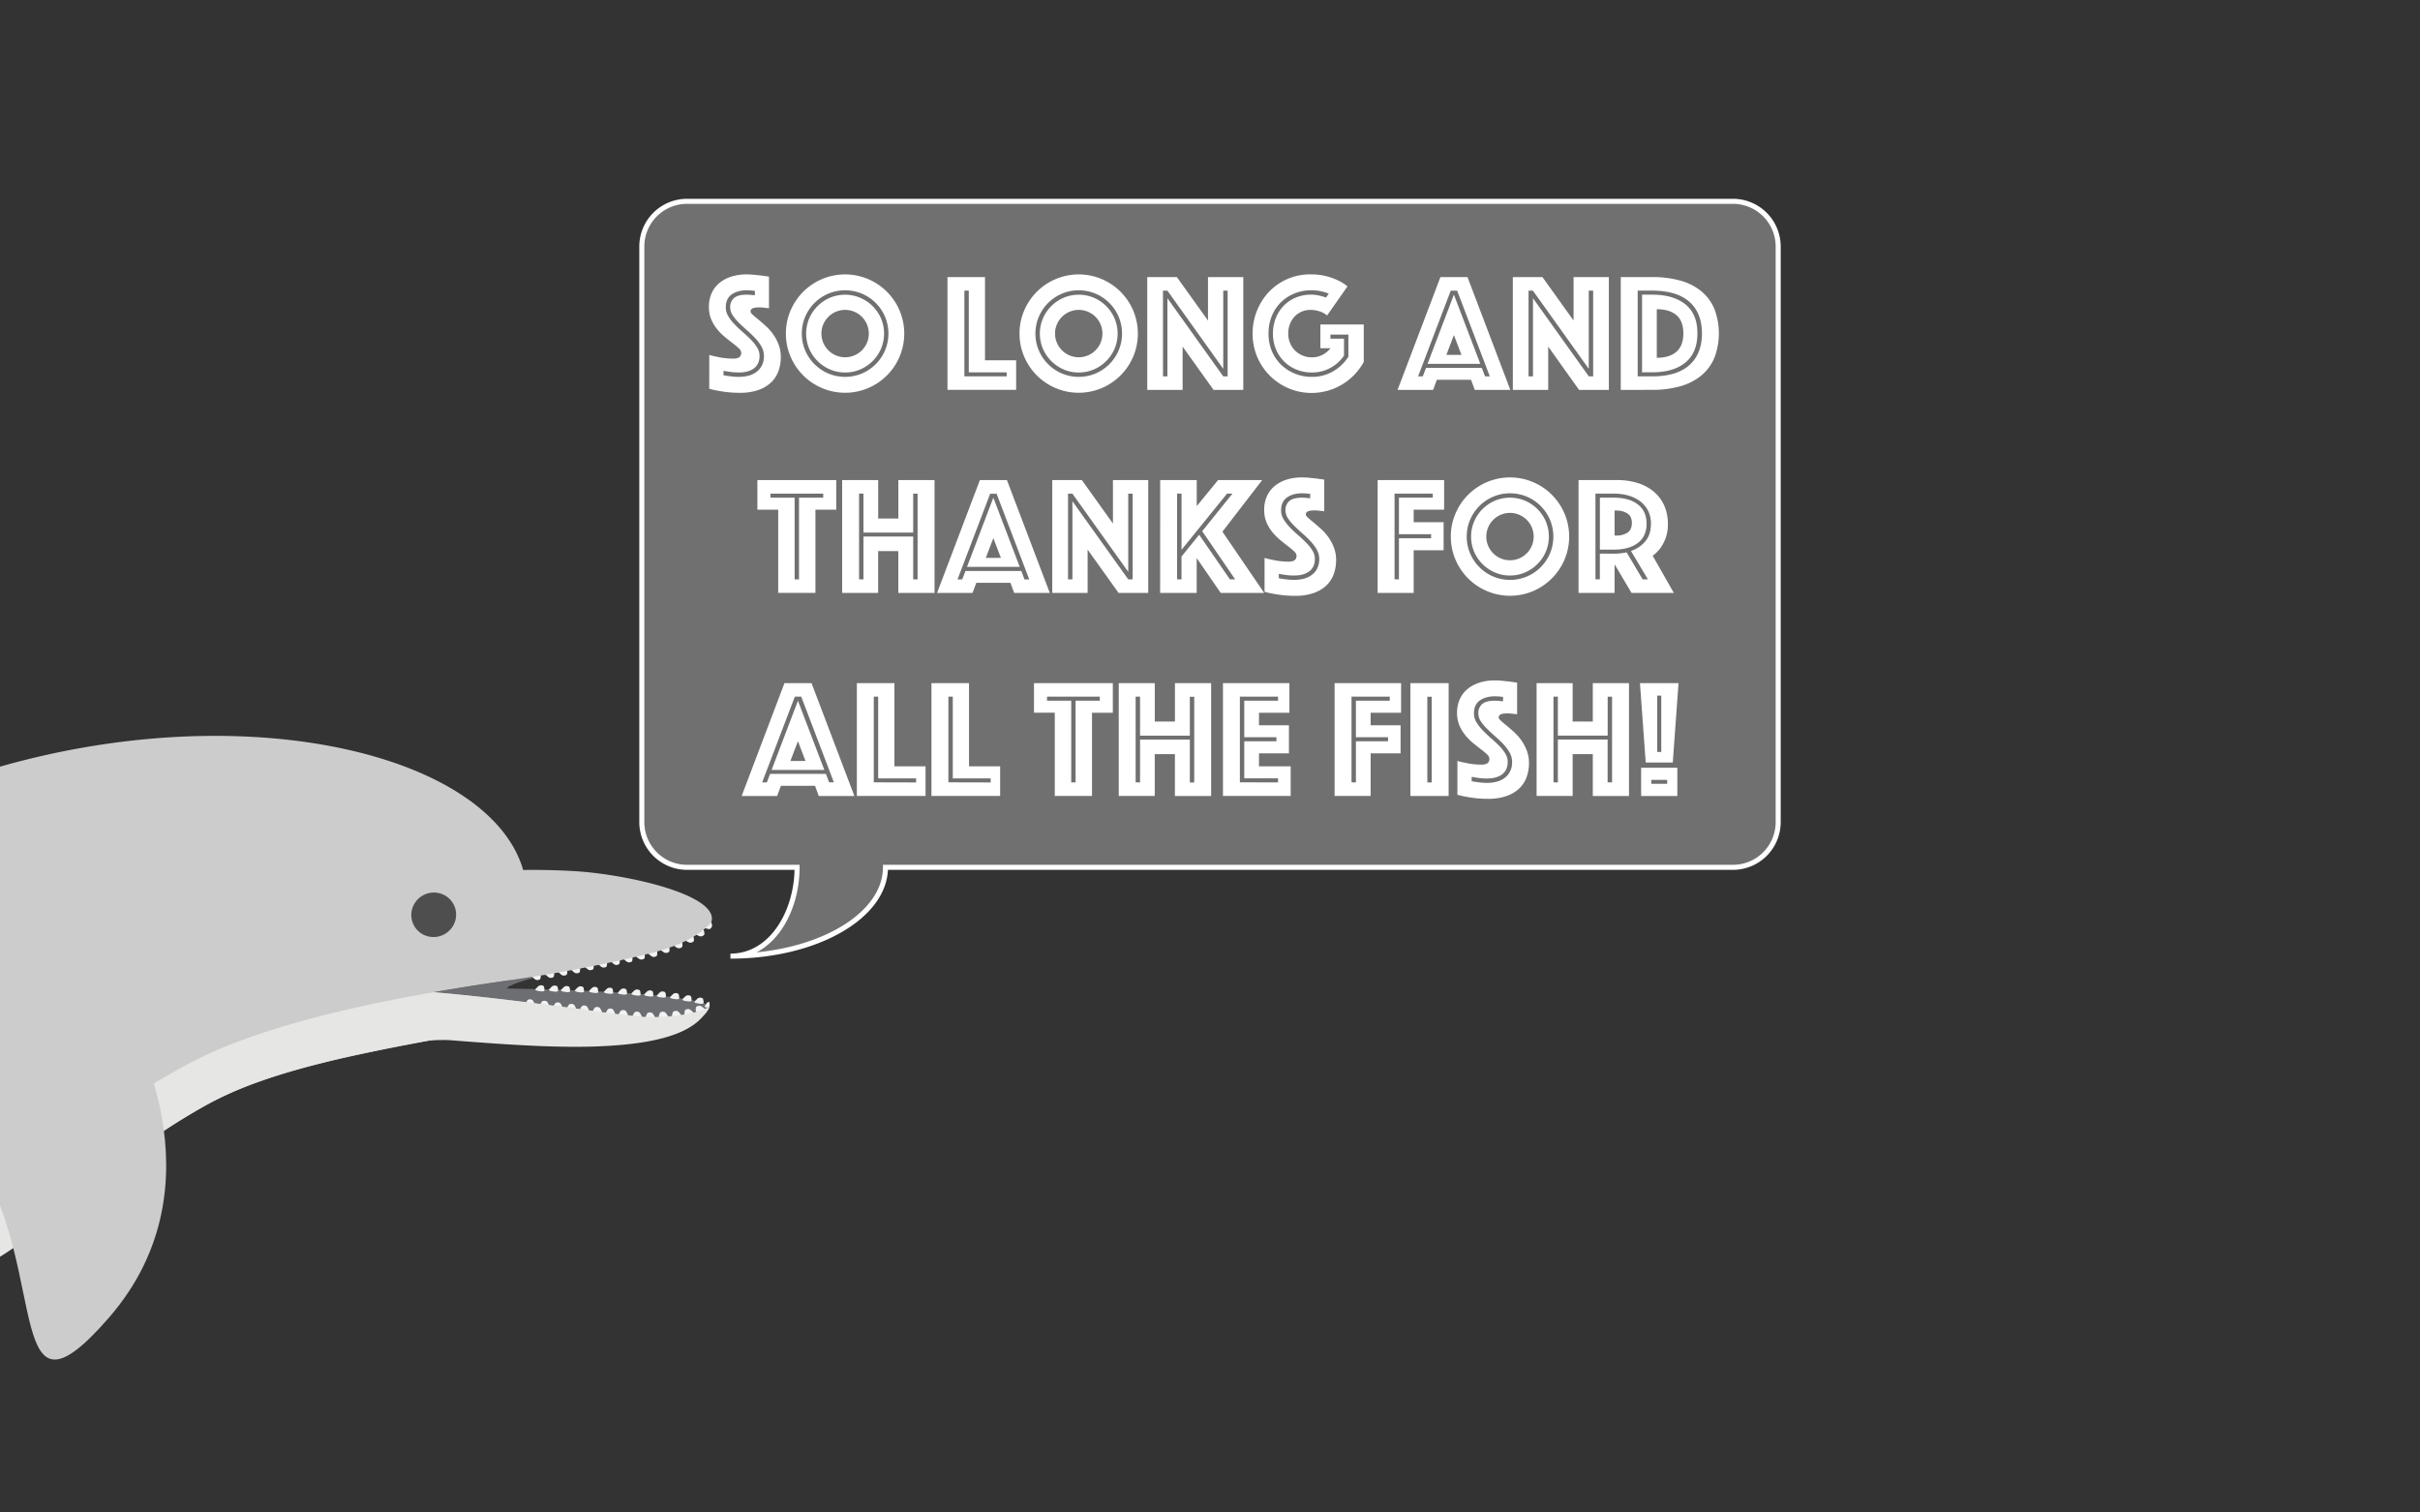 <svg xmlns="http://www.w3.org/2000/svg" viewBox="0 0 1920 1200"><rect x="0" y="0" width="1920" height="1200" fill="#333333" stroke="none"/><defs><style>.cls-1,.cls-3{fill:#fff;}.cls-1{opacity:0.3;}.cls-2{fill:none;stroke:#fff;stroke-miterlimit:10;stroke-width:4px;}.cls-4{fill:#6d6e71;}.cls-5{fill:#f1f2f2;}.cls-6{fill:#ccc;}.cls-7{fill:#e6e6e5;}.cls-8{fill:#4e4e4e;}</style></defs><title>dolphin</title><g id="chat"><path class="cls-1" d="M1410.79,195.52V652.35A35.9,35.9,0,0,1,1375,688.14H702.52c0,38.92-55,70.45-123,70.45,32.78,0,52.88-35.23,52.88-70.45H545a35.9,35.9,0,0,1-35.79-35.79V195.52A35.9,35.9,0,0,1,545,159.73h830A35.9,35.9,0,0,1,1410.79,195.52Z"/><path class="cls-2" d="M1410.79,195.52V652.35A35.9,35.9,0,0,1,1375,688.14H702.52c0,38.92-55,70.45-123,70.45,32.78,0,52.88-35.23,52.88-70.45H545a35.9,35.9,0,0,1-35.79-35.79V195.52A35.9,35.9,0,0,1,545,159.73h830A35.9,35.9,0,0,1,1410.79,195.52Z"/><path class="cls-3" d="M562.73,281.57a44.22,44.22,0,0,0,6.17,1.48,48.61,48.61,0,0,0,6.11,1.07,59.21,59.21,0,0,0,6.91.4q6.17,0,6.17-4.56a5.11,5.11,0,0,0-1.88-3.56,56.63,56.63,0,0,0-4.77-4q-2.89-2.22-6.17-4.9a44.48,44.48,0,0,1-6.18-6.17,32.14,32.14,0,0,1-4.76-7.85,25,25,0,0,1-1.88-10,25.8,25.8,0,0,1,2.28-11.14,22.37,22.37,0,0,1,6.31-8.05,28.37,28.37,0,0,1,9.46-4.9,39.16,39.16,0,0,1,11.61-1.68,62.37,62.37,0,0,1,6.44.33l5.77.6,5.77.81v25.1l-2.42-.27-2.42-.27c-.89-.09-1.84-.13-2.82-.13q-.81,0-2,.07a12.44,12.44,0,0,0-2.28.33,4.66,4.66,0,0,0-1.88.94,2.31,2.31,0,0,0-.81,1.88q0,1.07,1.81,2.68t4.43,3.76q2.62,2.15,5.77,5a40.12,40.12,0,0,1,5.77,6.44,37.64,37.64,0,0,1,4.43,8.19,27.41,27.41,0,0,1,1.81,10.2,32.15,32.15,0,0,1-1.88,11.07,23.54,23.54,0,0,1-5.84,9,27.93,27.93,0,0,1-10.13,6A43.38,43.38,0,0,1,587,311.64a88.66,88.66,0,0,1-9.46-.47q-4.36-.47-7.72-1.14a65,65,0,0,1-7.11-1.61ZM574,297.68q1.88.4,4,.67,1.88.27,4,.47t4.23.2a30.55,30.55,0,0,0,7.31-.87,18.37,18.37,0,0,0,6.38-2.89,14.78,14.78,0,0,0,4.5-5.17,16.26,16.26,0,0,0,1.68-7.72,15,15,0,0,0-1.95-7.38,34.19,34.19,0,0,0-5-6.71,84.12,84.12,0,0,0-6.44-6.17q-3.42-3-6.44-6a36.79,36.79,0,0,1-5-6,11.37,11.37,0,0,1-1.95-6.24,9.22,9.22,0,0,1,3.09-7.45q3.09-2.62,9.93-2.62,1.07,0,2.22.07t2.21.2a17.12,17.12,0,0,0,2.15.13V230.7a16.09,16.09,0,0,1-2-.13q-.94-.13-2.08-.2t-2.35-.07q-7.25,0-11.95,3.29t-4.7,10.27a13.58,13.58,0,0,0,1.95,7,35.34,35.34,0,0,0,5,6.44q3,3.15,6.44,6.11t6.44,6a33.07,33.07,0,0,1,5,6.24,12.81,12.81,0,0,1,1.95,6.71q0,6.44-4.36,9.8t-12,3.36a47.36,47.36,0,0,1-8.32-.67q-2-.27-3.89-.67Z"/><path class="cls-3" d="M623.53,264.66a45.72,45.72,0,0,1,3.69-18.25,47,47,0,0,1,25-25,47,47,0,0,1,36.51,0,47,47,0,0,1,25,25,47,47,0,0,1,0,36.51,47,47,0,0,1-25,25,47,47,0,0,1-36.51,0,47,47,0,0,1-25-25A45.7,45.7,0,0,1,623.53,264.66Zm12.62,0A33.43,33.43,0,0,0,638.83,278a34.62,34.62,0,0,0,18.32,18.32,34.55,34.55,0,0,0,26.71,0A34.62,34.62,0,0,0,702.18,278a34.58,34.58,0,0,0,0-26.71A34.63,34.63,0,0,0,683.86,233a34.57,34.57,0,0,0-26.71,0,34.63,34.63,0,0,0-18.32,18.32A33.44,33.44,0,0,0,636.14,264.66Zm34.36,30.87a29.85,29.85,0,0,1-12-2.42A31.42,31.42,0,0,1,642,276.68a31.07,31.07,0,0,1,0-24,31.42,31.42,0,0,1,16.44-16.44,31.07,31.07,0,0,1,24,0A31.42,31.42,0,0,1,699,252.65a31.09,31.09,0,0,1,0,24,31.42,31.42,0,0,1-16.44,16.44A29.87,29.87,0,0,1,670.5,295.53Zm-18.79-30.87a18.23,18.23,0,0,0,1.48,7.31,18.83,18.83,0,0,0,10,10,18.86,18.86,0,0,0,14.63,0,18.84,18.84,0,0,0,10-10,18.85,18.85,0,0,0,0-14.63,18.86,18.86,0,0,0-10-10,18.86,18.86,0,0,0-14.63,0,18.85,18.85,0,0,0-10,10A18.24,18.24,0,0,0,651.71,264.66Z"/><path class="cls-3" d="M751.71,219.83H781.5v66h24.7v23.49H751.71Zm47,78.79V295.4H768.62V230.57h-3.49v68Z"/><path class="cls-3" d="M808.88,264.66a45.69,45.69,0,0,1,3.69-18.25,47,47,0,0,1,25-25,47,47,0,0,1,36.51,0,47,47,0,0,1,25,25,47,47,0,0,1,0,36.51,47,47,0,0,1-25,25,47,47,0,0,1-36.51,0,47,47,0,0,1-25-25A45.68,45.68,0,0,1,808.88,264.66Zm12.62,0A33.45,33.45,0,0,0,824.18,278a34.63,34.63,0,0,0,18.32,18.32,34.55,34.55,0,0,0,26.71,0A34.6,34.6,0,0,0,887.53,278a34.55,34.55,0,0,0,0-26.71A34.61,34.61,0,0,0,869.21,233a34.57,34.57,0,0,0-26.71,0,34.64,34.64,0,0,0-18.32,18.32A33.46,33.46,0,0,0,821.5,264.66Zm34.36,30.87a29.86,29.86,0,0,1-12-2.42,31.42,31.42,0,0,1-16.44-16.44,31.09,31.09,0,0,1,0-24,31.42,31.42,0,0,1,16.44-16.44,31.08,31.08,0,0,1,24,0,31.4,31.4,0,0,1,16.44,16.44,31.05,31.05,0,0,1,0,24,31.4,31.4,0,0,1-16.44,16.44A29.87,29.87,0,0,1,855.86,295.53Zm-18.79-30.87a18.26,18.26,0,0,0,1.48,7.31,18.83,18.83,0,0,0,10,10,18.85,18.85,0,0,0,14.63,0,18.82,18.82,0,0,0,10-10,18.89,18.89,0,0,0,0-14.63,18.84,18.84,0,0,0-10-10,18.85,18.85,0,0,0-14.63,0,18.84,18.84,0,0,0-10,10A18.27,18.27,0,0,0,837.07,264.66Z"/><path class="cls-3" d="M910.22,219.83h23.49l24.7,34.49V219.83h28v89.53H962.83L938.27,275v34.36H910.22Zm16,78.79v-62l44.29,62H974v-68h-3.49v62l-44.29-62H922.7v68Z"/><path class="cls-3" d="M1052.89,250.3a16.34,16.34,0,0,0-6-3.29,23.62,23.62,0,0,0-7.11-1.14,17.55,17.55,0,0,0-7.11,1.41,16.89,16.89,0,0,0-5.57,3.89,18,18,0,0,0-3.69,6,20.78,20.78,0,0,0-1.34,7.52,19.08,19.08,0,0,0,1.48,7.52,18,18,0,0,0,4,6,18.61,18.61,0,0,0,6,3.89,19,19,0,0,0,7.32,1.41,17.83,17.83,0,0,0,8.32-1.95,19.86,19.86,0,0,0,6.44-5.3h-8.05V257.41H1082v29.8a49.4,49.4,0,0,1-7.38,10,47,47,0,0,1-9.6,7.72,46.18,46.18,0,0,1-11.48,5,46.75,46.75,0,0,1-59.73-45.23,48,48,0,0,1,3.49-18.25,46.89,46.89,0,0,1,9.59-15,44.92,44.92,0,0,1,14.5-10.07,44.34,44.34,0,0,1,18.05-3.69,50.72,50.72,0,0,1,13,1.48,50,50,0,0,1,9.26,3.36,33.94,33.94,0,0,1,7.38,4.7Zm1.34-17.31a22.26,22.26,0,0,0-3.89-1.34,38.52,38.52,0,0,0-4.43-.94,36.37,36.37,0,0,0-5.64-.4,34.47,34.47,0,0,0-13.29,2.55,33.16,33.16,0,0,0-10.74,7,32.39,32.39,0,0,0-7.18,10.8,36.1,36.1,0,0,0-2.62,14,35.26,35.26,0,0,0,2.69,14,32.15,32.15,0,0,0,7.38,10.8,34.51,34.51,0,0,0,10.94,7,35,35,0,0,0,13.36,2.55,32.81,32.81,0,0,0,16.78-4.36,35.72,35.72,0,0,0,12.21-11.61V265.47h-14.23v3.22h10.74v13.42a30.36,30.36,0,0,1-25.5,13.42,32.22,32.22,0,0,1-12-2.22,29.36,29.36,0,0,1-16.44-16.11,31.86,31.86,0,0,1-2.42-12.55,32.63,32.63,0,0,1,2.35-12.55,29.62,29.62,0,0,1,6.44-9.8,28.41,28.41,0,0,1,9.6-6.31,31.69,31.69,0,0,1,11.95-2.22,24.81,24.81,0,0,1,4.56.4c1.43.27,2.69.54,3.76.81q1.88.54,3.49,1.07Z"/><path class="cls-3" d="M1142.82,219.83h21.47l34,89.53h-28.19l-3-8.05H1140l-3,8.05h-28.19Zm-14,78.79,2.55-6.71h44.29l2.55,6.71H1182l-25.9-68H1151l-25.91,68Zm24.7-64.83,20.94,54.9h-41.88Zm6,47.78-6-15.7-6,15.7Z"/><path class="cls-3" d="M1200.26,219.83h23.49l24.7,34.49V219.83h28v89.53h-23.62L1228.32,275v34.36h-28.05Zm16,78.79v-62l44.29,62H1264v-68h-3.49v62l-44.29-62h-3.49v68Z"/><path class="cls-3" d="M1285.89,309.36V219.83h24.83a81.9,81.9,0,0,1,22.48,2.82,45,45,0,0,1,16.64,8.46,36.45,36.45,0,0,1,10.33,14,54.66,54.66,0,0,1,0,38.79,36.44,36.44,0,0,1-10.33,14,45.75,45.75,0,0,1-16.64,8.52,80.15,80.15,0,0,1-22.48,2.89Zm13.42-10.74h11.41q19.59,0,29.59-8.92t10-25.17q0-16.24-10-25.1t-29.59-8.86h-11.41Zm3.49-3.22V233.79h7.92q17,0,26.51,7.72t9.46,23q0,15.3-9.46,23.09t-26.51,7.78Zm11.68-11.54q10.07,0,15.57-4.77t5.5-14.56q0-9.8-5.5-14.5t-15.57-4.7Z"/><path class="cls-3" d="M617.42,404.39H600.91V380.9h62.55v23.49H646.95v66H617.42Zm16.51,55.3V394.86h19.19v-3.22H611.24v3.22h19.19v64.83Z"/><path class="cls-3" d="M668.15,380.9h28.59v30.47h16V380.9h28.72v89.53H712.71V437.27h-16v33.15H668.15Zm16.91,78.79v-34h39.46v34H728v-68h-3.49v30.87H685.06V391.63h-3.49v68Z"/><path class="cls-3" d="M777.41,380.9h21.48l34,89.53H804.65l-3-8.05H774.59l-3,8.05H743.45Zm-14,78.79L766,453h44.29l2.55,6.71h3.76l-25.91-68h-5.1l-25.9,68Zm24.7-64.83,20.94,54.9H767.21Zm6,47.78-6-15.7-6,15.7Z"/><path class="cls-3" d="M834.85,380.9h23.49L883,415.39V380.9h28v89.53H887.47L862.9,436.06v34.36H834.85Zm16,78.79v-62l44.29,62h3.49v-68h-3.49v62l-44.29-62h-3.49v68Z"/><path class="cls-3" d="M920.48,380.9h29v20.67l16.91-20.67h35l-31.54,40.94L1003,470.42h-34.5l-19.06-27.65v27.65h-29Zm16.91,78.79V441.57l14-17.31,24.43,35.43h4.16l-26.17-38.25,24-29.8h-4.3l-36.1,44.56V391.63H933.9v68Z"/><path class="cls-3" d="M1003.29,442.64a44.34,44.34,0,0,0,6.18,1.48,48.54,48.54,0,0,0,6.11,1.07,59.18,59.18,0,0,0,6.91.4q6.17,0,6.17-4.56a5.11,5.11,0,0,0-1.88-3.56,56.54,56.54,0,0,0-4.76-4q-2.89-2.22-6.18-4.9a44.48,44.48,0,0,1-6.18-6.17,32.19,32.19,0,0,1-4.77-7.85,25.06,25.06,0,0,1-1.88-10,25.78,25.78,0,0,1,2.28-11.14,22.4,22.4,0,0,1,6.31-8.05,28.39,28.39,0,0,1,9.46-4.9,39.16,39.16,0,0,1,11.61-1.68,62.44,62.44,0,0,1,6.44.33l5.77.6,5.77.81v25.1l-2.42-.27-2.41-.27c-.9-.09-1.84-.13-2.82-.13-.54,0-1.21,0-2,.07a12.46,12.46,0,0,0-2.28.33,4.69,4.69,0,0,0-1.88.94,2.31,2.31,0,0,0-.8,1.88q0,1.07,1.81,2.68t4.43,3.76q2.62,2.15,5.77,5a40.18,40.18,0,0,1,5.77,6.44,37.58,37.58,0,0,1,4.43,8.19,27.41,27.41,0,0,1,1.81,10.2,32.15,32.15,0,0,1-1.88,11.07,23.56,23.56,0,0,1-5.84,9,28,28,0,0,1-10.13,6,43.4,43.4,0,0,1-14.63,2.22,88.66,88.66,0,0,1-9.46-.47q-4.36-.47-7.72-1.14a65.1,65.1,0,0,1-7.12-1.61Zm11.28,16.11q1.88.4,4,.67,1.88.27,4,.47t4.23.2a30.58,30.58,0,0,0,7.32-.87,18.42,18.42,0,0,0,6.38-2.89,14.76,14.76,0,0,0,4.49-5.17,16.26,16.26,0,0,0,1.68-7.72,15,15,0,0,0-1.95-7.38,34.31,34.31,0,0,0-5-6.71,83.85,83.85,0,0,0-6.44-6.17q-3.42-3-6.44-6a36.86,36.86,0,0,1-5-6,11.38,11.38,0,0,1-1.95-6.24,9.22,9.22,0,0,1,3.09-7.45q3.08-2.62,9.93-2.62,1.07,0,2.21.07c.76,0,1.5.11,2.22.2a17.09,17.09,0,0,0,2.15.13v-3.49a16.09,16.09,0,0,1-2-.13q-.94-.13-2.08-.2c-.76,0-1.54-.07-2.35-.07q-7.25,0-11.95,3.29t-4.7,10.27a13.61,13.61,0,0,0,1.95,7,35.4,35.4,0,0,0,5,6.44q3,3.15,6.44,6.11t6.44,6a33.13,33.13,0,0,1,5,6.24,12.81,12.81,0,0,1,1.95,6.71q0,6.44-4.36,9.8t-12,3.36a47.39,47.39,0,0,1-8.32-.67q-2-.27-3.89-.67Z"/><path class="cls-3" d="M1093,380.9h52.75v23.49h-24.16v9.93h23.76V436.6h-23.76v33.82H1093Zm16.91,78.79V427.07h25.5v-3.22h-25.5v-29h26.84v-3.22h-30.33v68Z"/><path class="cls-3" d="M1151.07,425.73a45.74,45.74,0,0,1,3.69-18.25,47,47,0,0,1,25-25,47,47,0,0,1,36.51,0,47,47,0,0,1,25,25,47,47,0,0,1,0,36.51,47,47,0,0,1-25,25,47,47,0,0,1-36.51,0,47,47,0,0,1-25-25A45.73,45.73,0,0,1,1151.07,425.73Zm12.62,0a33.41,33.41,0,0,0,2.69,13.36,34.6,34.6,0,0,0,18.32,18.32,34.55,34.55,0,0,0,26.71,0,34.61,34.61,0,0,0,18.32-18.32,34.55,34.55,0,0,0,0-26.71,34.62,34.62,0,0,0-18.32-18.32,34.57,34.57,0,0,0-26.71,0,34.61,34.61,0,0,0-18.32,18.32A33.41,33.41,0,0,0,1163.69,425.73ZM1198,456.6a29.87,29.87,0,0,1-12-2.42,31.42,31.42,0,0,1-16.44-16.44,31.05,31.05,0,0,1,0-24A31.43,31.43,0,0,1,1186,397.27a31.08,31.08,0,0,1,24,0,31.42,31.42,0,0,1,16.44,16.44,31.09,31.09,0,0,1,0,24,31.42,31.42,0,0,1-16.44,16.44A29.86,29.86,0,0,1,1198,456.6Zm-18.79-30.87a18.26,18.26,0,0,0,1.48,7.31,18.86,18.86,0,0,0,10,10,18.86,18.86,0,0,0,14.63,0,18.83,18.83,0,0,0,10-10,18.85,18.85,0,0,0,0-14.63,18.84,18.84,0,0,0-10-10,18.86,18.86,0,0,0-14.63,0,18.87,18.87,0,0,0-10,10A18.27,18.27,0,0,0,1179.25,425.73Z"/><path class="cls-3" d="M1252.41,380.9h30.87a53.22,53.22,0,0,1,15.91,2.28,37,37,0,0,1,12.68,6.71,30.75,30.75,0,0,1,8.39,10.94,35.21,35.21,0,0,1,3,15,30.75,30.75,0,0,1-1.88,11.41,35,35,0,0,1-4.16,7.79,29,29,0,0,1-6,5.91L1328,470.42h-33.56L1281,447.74v22.68h-28.59Zm27.92,58.39a48.1,48.1,0,0,0,10.2-1.07l12.75,21.47h4.16L1294,437.14a25.2,25.2,0,0,0,11.54-7.85q4.29-5.3,4.3-13.76a22.29,22.29,0,0,0-2.28-10.34,21.88,21.88,0,0,0-6.24-7.45,28,28,0,0,0-9.33-4.56,42.16,42.16,0,0,0-11.68-1.54h-14.49v68h3.49v-20.4Zm-11-3.22V394.86h11q12.21,0,19.13,5.37t6.91,15.3q0,9.93-6.91,15.23t-19.13,5.3ZM1281,424.92h1.48a15.7,15.7,0,0,0,8.66-2.28q3.55-2.28,3.56-7.65t-3.56-7.65a15.71,15.71,0,0,0-8.66-2.28H1281Z"/><path class="cls-3" d="M622.38,542h21.48l34,89.53H649.63l-3-8.05H619.57l-3,8.05H588.43Zm-14,78.79L611,614h44.29l2.55,6.71h3.76l-25.9-68h-5.1l-25.9,68Zm24.7-64.83,20.94,54.9H612.18Zm6,47.78-6-15.7-6,15.7Z"/><path class="cls-3" d="M679.83,542h29.8v66h24.7v23.49H679.83Zm47,78.79v-3.22H696.74V552.7h-3.49v68Z"/><path class="cls-3" d="M739,542h29.8v66h24.7v23.49H739Zm47,78.79v-3.22H755.93V552.7h-3.49v68Z"/><path class="cls-3" d="M836.86,565.45H820.35V542H882.9v23.49H866.39v66H836.86Zm16.51,55.3V555.92h19.19V552.7H830.69v3.22h19.2v64.83Z"/><path class="cls-3" d="M887.6,542h28.59v30.47h16V542h28.72v89.53H932.16V598.33h-16v33.15H887.6Zm16.91,78.79v-34H944v34h3.49v-68H944v30.87H904.51V552.7H901v68Z"/><path class="cls-3" d="M970.28,542H1023v23.49H998.87v9.93h23.76v22.28H998.87V608H1024v23.49H970.28ZM1014,620.75v-3.22H987.19V588.13h25.5v-3.22h-25.5v-29H1014V552.7H983.7v68Z"/><path class="cls-3" d="M1058.86,542h52.75v23.49h-24.16v9.93h23.76v22.28h-23.76v33.82h-28.59Zm16.91,78.79V588.13h25.5v-3.22h-25.5v-29h26.84V552.7h-30.33v68Z"/><path class="cls-3" d="M1119,542h30.33v89.53H1119Zm16.91,78.79v-68h-3.49v68Z"/><path class="cls-3" d="M1156.3,603.7a44.34,44.34,0,0,0,6.18,1.48,48.54,48.54,0,0,0,6.11,1.07,59.18,59.18,0,0,0,6.91.4q6.17,0,6.17-4.56a5.11,5.11,0,0,0-1.88-3.56,56.54,56.54,0,0,0-4.76-4q-2.89-2.22-6.18-4.9a44.48,44.48,0,0,1-6.18-6.17,32.19,32.19,0,0,1-4.77-7.85,25.06,25.06,0,0,1-1.88-10,25.78,25.78,0,0,1,2.28-11.14,22.4,22.4,0,0,1,6.31-8.05,28.39,28.39,0,0,1,9.46-4.9,39.16,39.16,0,0,1,11.61-1.68,62.44,62.44,0,0,1,6.44.33l5.77.6,5.77.81v25.1l-2.42-.27-2.41-.27c-.9-.09-1.84-.13-2.82-.13-.54,0-1.21,0-2,.07a12.46,12.46,0,0,0-2.28.33,4.69,4.69,0,0,0-1.88.94,2.31,2.31,0,0,0-.8,1.88q0,1.07,1.81,2.68t4.43,3.76q2.62,2.15,5.77,5a40.18,40.18,0,0,1,5.77,6.44,37.58,37.58,0,0,1,4.43,8.19,27.41,27.41,0,0,1,1.81,10.2,32.15,32.15,0,0,1-1.88,11.07,23.57,23.57,0,0,1-5.84,9,28,28,0,0,1-10.13,6,43.4,43.4,0,0,1-14.63,2.21,89.06,89.06,0,0,1-9.46-.47q-4.36-.47-7.72-1.14a64.43,64.43,0,0,1-7.12-1.61Zm11.28,16.11q1.88.4,4,.67,1.88.27,4,.47t4.23.2a30.58,30.58,0,0,0,7.32-.87,18.42,18.42,0,0,0,6.38-2.89,14.76,14.76,0,0,0,4.49-5.17,16.26,16.26,0,0,0,1.68-7.72,15,15,0,0,0-1.95-7.38,34.31,34.31,0,0,0-5-6.71,83.85,83.85,0,0,0-6.44-6.17q-3.42-3-6.44-6a36.86,36.86,0,0,1-5-6,11.38,11.38,0,0,1-1.95-6.24,9.22,9.22,0,0,1,3.09-7.45q3.08-2.62,9.93-2.62,1.07,0,2.21.07c.76,0,1.5.11,2.22.2a17.09,17.09,0,0,0,2.15.13v-3.49a16.09,16.09,0,0,1-2-.13q-.94-.13-2.08-.2c-.76,0-1.54-.07-2.35-.07q-7.25,0-11.95,3.29t-4.7,10.27a13.61,13.61,0,0,0,1.95,7,35.4,35.4,0,0,0,5,6.44q3,3.15,6.44,6.11t6.44,6a33.13,33.13,0,0,1,5,6.24,12.81,12.81,0,0,1,1.95,6.71q0,6.44-4.36,9.8t-12,3.36a47.39,47.39,0,0,1-8.32-.67q-2-.27-3.89-.67Z"/><path class="cls-3" d="M1219.12,542h28.59v30.47h16V542h28.72v89.53h-28.72V598.33h-16v33.15h-28.59ZM1236,620.75v-34h39.46v34H1279v-68h-3.49v30.87H1236V552.7h-3.49v68Z"/><path class="cls-3" d="M1301.12,542h30.6L1327.17,605h-21.48Zm.94,67.11h28.72v22.42h-28.72Zm20.67,12.75v-3.09h-12.62v3.09Zm-4.7-25.23V551.89h-3.22v44.69Z"/></g><g id="Dolphin"><path class="cls-4" d="M562.85,798.55s-11,8.06-46.35,8.34c-8.35.06-27.41-2.4-53.29-5.81-31.83-4.18-74-9.81-119.12-13.85,21-3.67,69.11-11.07,88.38-13.83-1.63.36-28.71,7-30.43,10.84C562.85,787.22,562.85,798.35,562.85,798.55Z"/><g id="bottom_teeth" data-name="bottom teeth"><path class="cls-5" d="M464,802.56l-1.18-.09s-2.94-.1-2.9-1.29l.8-1.52c.63-1.11,1.1-2,2.71-1.91l.55,0c1.61.13,2,1.18,2.66,2.41l.73,1.6C467.29,803,464,802.56,464,802.56Z"/><path class="cls-5" d="M556.53,802.31l-1.11.34s-2.7,1-3.31-.11l-.1-1.65c0-1.21-.11-2.22,1.4-2.68l.52-.16c1.52-.46,2.46.33,3.7,1.19l1.53,1.17C559.77,801.49,556.53,802.31,556.53,802.31Z"/><path class="cls-5" d="M547.39,805.08l-1.14.25s-2.79.74-3.26-.39l.1-1.66c.12-1.22.16-2.23,1.72-2.57l.53-.11c1.56-.33,2.4.53,3.51,1.5l1.37,1.3C550.7,804.53,547.39,805.08,547.39,805.08Z"/><path class="cls-5" d="M537.35,806.65l-1.17.14s-2.88.47-3.15-.69l.38-1.64c.32-1.2.54-2.21,2.14-2.39l.54-.06c1.6-.18,2.27.76,3.21,1.83l1.13,1.42C540.7,806.42,537.35,806.65,537.35,806.65Z"/><path class="cls-5" d="M526.83,807.36l-1.17.08s-2.91.32-3.1-.86l.5-1.62c.41-1.18.69-2.18,2.3-2.28l.55,0c1.61-.1,2.22.88,3.07,2l1,1.48C530.19,807.3,526.83,807.36,526.83,807.36Z"/><path class="cls-5" d="M516.41,808h-1.18s-2.93.09-3-1.1l.64-1.58c.51-1.15.89-2.12,2.5-2.09h.55c1.61,0,2.13,1.05,2.88,2.23l.89,1.56C519.77,808.16,516.41,808,516.41,808Z"/><path class="cls-5" d="M505.91,807.44l-1.18-.06s-2.94,0-2.94-1.21l.75-1.55c.59-1.12,1-2.08,2.64-2l.55,0c1.61.09,2.06,1.12,2.74,2.33l.79,1.58C509.25,807.77,505.91,807.44,505.91,807.44Z"/><path class="cls-5" d="M494.89,806.19l-1.18-.09s-2.94-.1-2.9-1.29l.8-1.52c.63-1.11,1.1-2,2.71-1.91l.55,0c1.61.13,2,1.18,2.66,2.41l.73,1.6C498.22,806.62,494.89,806.19,494.89,806.19Z"/><path class="cls-5" d="M484.7,805l-1.18-.09s-2.94-.1-2.9-1.29l.8-1.52c.63-1.11,1.1-2,2.71-1.91l.55,0c1.61.13,2,1.18,2.66,2.41l.73,1.6C488,805.44,484.7,805,484.7,805Z"/><path class="cls-5" d="M474.27,803.73l-1.18-.09s-2.94-.1-2.9-1.29l.8-1.52c.63-1.11,1.1-2,2.71-1.91l.55,0c1.61.13,2,1.18,2.66,2.41l.73,1.6C477.61,804.16,474.27,803.73,474.27,803.73Z"/><path class="cls-5" d="M453.83,801.28l-1.18-.09s-2.94-.1-2.9-1.29l.8-1.52c.63-1.11,1.1-2,2.71-1.91l.55,0c1.61.13,2,1.18,2.66,2.41l.73,1.6C457.16,801.71,453.83,801.28,453.83,801.28Z"/><path class="cls-5" d="M443,800.11l-1.18-.09s-2.94-.1-2.9-1.29l.8-1.52c.63-1.11,1.1-2,2.71-1.91l.55,0c1.61.13,2,1.18,2.66,2.41l.73,1.6C446.32,800.54,443,800.11,443,800.11Z"/><path class="cls-5" d="M432.43,798.83l-1.18-.09s-2.94-.1-2.9-1.29l.8-1.52c.63-1.11,1.1-2,2.71-1.91l.55,0c1.61.13,2,1.18,2.66,2.41l.73,1.6C435.76,799.26,432.43,798.83,432.43,798.83Z"/><path class="cls-5" d="M421,797.66l-1.18-.09s-2.94-.1-2.9-1.29l.8-1.52c.63-1.11,1.1-2,2.71-1.91l.55,0c1.61.13,2,1.18,2.66,2.41l.73,1.6C424.38,798.09,421,797.66,421,797.66Z"/><path class="cls-5" d="M560.58,799.29l.58,0s1.42.23,1.76-.85L563,797c0-1.07.09-2-.71-2l-.27,0c-.8-.05-1.31.85-2,1.89l-.82,1.37C558.87,799.31,560.58,799.29,560.58,799.29Z"/><path class="cls-5" d="M553.88,796.15l1.15.17s2.82.55,3.25-.61l-.15-1.65c-.15-1.21-.23-2.22-1.8-2.44l-.53-.08c-1.57-.22-2.38.7-3.47,1.74L551,794.68C550.56,795.83,553.88,796.15,553.88,796.15Z"/><path class="cls-5" d="M544.37,794.27l1.15.17s2.82.55,3.25-.61l-.15-1.65c-.15-1.21-.23-2.22-1.8-2.44l-.53-.08c-1.57-.22-2.38.7-3.47,1.74l-1.33,1.39C541.05,794,544.37,794.27,544.37,794.27Z"/><path class="cls-5" d="M534.52,792.52l1.15.17s2.82.55,3.25-.61l-.15-1.65c-.15-1.21-.23-2.22-1.8-2.44l-.53-.08c-1.57-.22-2.38.7-3.47,1.74l-1.33,1.39C531.2,792.21,534.52,792.52,534.52,792.52Z"/><path class="cls-5" d="M524,791.24l1.15.16s2.82.52,3.25-.64l-.16-1.65c-.16-1.2-.25-2.21-1.82-2.42l-.54-.07c-1.57-.21-2.38.72-3.45,1.78l-1.32,1.4C520.72,791,524,791.24,524,791.24Z"/><path class="cls-5" d="M514,790.38l1.15.17s2.82.55,3.25-.61l-.15-1.65c-.15-1.21-.23-2.22-1.8-2.44l-.53-.08c-1.57-.22-2.38.7-3.47,1.74l-1.33,1.39C510.69,790.06,514,790.38,514,790.38Z"/><path class="cls-5" d="M503.87,789.66l1.15.17s2.82.55,3.25-.61l-.15-1.65c-.15-1.21-.23-2.22-1.8-2.44l-.53-.08c-1.57-.22-2.38.7-3.47,1.74L501,788.18C500.55,789.34,503.87,789.66,503.87,789.66Z"/><path class="cls-5" d="M493.14,788.91l1.15.14s2.83.46,3.23-.71l-.2-1.64c-.19-1.2-.29-2.21-1.87-2.38l-.54-.06c-1.58-.17-2.36.77-3.42,1.85l-1.29,1.43C489.81,788.69,493.14,788.91,493.14,788.91Z"/><path class="cls-5" d="M482.1,788.25l1.15.17s2.82.53,3.25-.63l-.16-1.65c-.16-1.2-.24-2.22-1.81-2.43l-.53-.07c-1.57-.21-2.38.71-3.46,1.76l-1.33,1.4C478.78,788,482.1,788.25,482.1,788.25Z"/><path class="cls-5" d="M470.26,787.6l1.15.17s2.82.53,3.25-.63l-.16-1.65c-.16-1.2-.24-2.22-1.81-2.43l-.53-.07c-1.57-.21-2.38.71-3.46,1.76l-1.33,1.4C466.93,787.3,470.26,787.6,470.26,787.6Z"/><path class="cls-5" d="M459,787.13l1.15.17s2.82.53,3.25-.63l-.16-1.65c-.16-1.2-.24-2.22-1.81-2.43l-.53-.07c-1.57-.21-2.38.71-3.46,1.76l-1.33,1.4C455.65,786.84,459,787.13,459,787.13Z"/><path class="cls-5" d="M447.94,786.93l1.15.17s2.82.53,3.25-.63l-.16-1.65c-.16-1.2-.24-2.22-1.81-2.43l-.53-.07c-1.57-.21-2.38.71-3.46,1.76l-1.33,1.4C444.61,786.64,447.94,786.93,447.94,786.93Z"/><path class="cls-5" d="M438.42,786.54l1.15.17s2.82.53,3.25-.63l-.16-1.65c-.16-1.2-.24-2.22-1.81-2.43l-.53-.07c-1.57-.21-2.38.71-3.46,1.76l-1.33,1.4C435.1,786.24,438.42,786.54,438.42,786.54Z"/><path class="cls-5" d="M427.62,786.31l1.15.17s2.82.53,3.25-.63l-.16-1.65c-.16-1.2-.24-2.22-1.81-2.43l-.53-.07c-1.57-.21-2.38.71-3.46,1.76l-1.33,1.4C424.29,786,427.62,786.31,427.62,786.31Z"/></g><g id="top_teeth" data-name="top teeth"><path class="cls-5" d="M554.06,738.89l1-.53s2.5-1.41,3.28-.45l.38,1.61c.24,1.19.49,2.17-.93,2.88l-.48.24c-1.42.71-2.48.09-3.85-.55l-1.71-.89C551,740.24,554.06,738.89,554.06,738.89Z"/><path class="cls-5" d="M545.86,743.76l1.07-.44s2.6-1.21,3.31-.2l.26,1.63c.14,1.21.32,2.2-1.15,2.8l-.5.2c-1.47.6-2.48-.1-3.79-.85l-1.63-1C542.71,744.87,545.86,743.76,545.86,743.76Z"/><path class="cls-5" d="M536.86,748.06l1.1-.38s2.67-1,3.31,0l.15,1.65c.07,1.21.18,2.22-1.32,2.73l-.51.17c-1.5.51-2.47-.25-3.73-1.08L534.29,750C533.65,749,536.86,748.06,536.86,748.06Z"/><path class="cls-5" d="M526.64,751.8l1.1-.37s2.68-1,3.31,0l.14,1.65c.06,1.21.16,2.22-1.35,2.71l-.51.17c-1.51.49-2.47-.28-3.72-1.12l-1.55-1.14C523.43,752.68,526.64,751.8,526.64,751.8Z"/><path class="cls-5" d="M517,754.8l1.13-.28s2.76-.8,3.3.31v1.65c0,1.21,0,2.23-1.56,2.59l-.53.12c-1.54.37-2.44-.48-3.62-1.42l-1.46-1.26C513.75,755.42,517,754.8,517,754.8Z"/><path class="cls-5" d="M507.13,756.91l1.12-.31s2.73-.89,3.3.21l.05,1.65c0,1.22,0,2.23-1.48,2.64l-.52.14c-1.53.41-2.45-.4-3.66-1.3l-1.49-1.22C503.87,757.63,507.13,756.91,507.13,756.91Z"/><path class="cls-5" d="M497.39,759.07l1.13-.25s2.77-.74,3.29.38l0,1.65c-.07,1.21-.07,2.23-1.62,2.56l-.53.11c-1.55.33-2.43-.53-3.58-1.49l-1.43-1.29C494.1,759.62,497.39,759.07,497.39,759.07Z"/><path class="cls-5" d="M487.38,761.06l1.14-.22s2.79-.67,3.28.46l-.07,1.65c-.1,1.21-.12,2.22-1.68,2.52l-.53.1c-1.56.29-2.41-.59-3.55-1.58l-1.39-1.33C484.08,761.53,487.38,761.06,487.38,761.06Z"/><path class="cls-5" d="M477.27,763.12l1.14-.22s2.79-.67,3.28.47l-.07,1.65c-.1,1.21-.13,2.22-1.69,2.52l-.53.1c-1.56.29-2.41-.59-3.55-1.58l-1.39-1.33C474,763.58,477.27,763.12,477.27,763.12Z"/><path class="cls-5" d="M466.62,765.24l1.13-.25s2.77-.75,3.29.38l0,1.65c-.07,1.21-.07,2.23-1.62,2.56l-.53.11c-1.55.34-2.43-.53-3.59-1.49l-1.43-1.29C463.34,765.79,466.62,765.24,466.62,765.24Z"/><path class="cls-5" d="M455.85,767.72l1.13-.24s2.78-.72,3.28.41l0,1.65c-.08,1.21-.09,2.23-1.64,2.54l-.53.11c-1.55.32-2.42-.55-3.57-1.53l-1.42-1.31C452.56,768.24,455.85,767.72,455.85,767.72Z"/><path class="cls-5" d="M445.66,769.52l1.13-.24s2.78-.71,3.28.42l0,1.65c-.08,1.21-.09,2.23-1.65,2.54l-.53.11c-1.55.32-2.42-.55-3.57-1.53l-1.41-1.31C442.37,770,445.66,769.52,445.66,769.52Z"/><path class="cls-5" d="M435.37,771.26l1.14-.19s2.81-.6,3.27.55l-.12,1.65c-.13,1.21-.18,2.22-1.75,2.47l-.53.09c-1.57.25-2.4-.65-3.51-1.67l-1.36-1.36C432.06,771.64,435.37,771.26,435.37,771.26Z"/><path class="cls-5" d="M424.75,773l1.14-.19s2.81-.6,3.27.55L429,775c-.13,1.21-.18,2.22-1.75,2.47l-.53.09c-1.57.25-2.4-.65-3.51-1.67l-1.36-1.36C421.44,773.4,424.75,773,424.75,773Z"/><path class="cls-5" d="M560.17,733.34l.9-.73s2.14-1.91,3.11-1.14a9.93,9.93,0,0,1,.54,1.45c.21,1.36.56,1.81-.32,3a4.39,4.39,0,0,1-.58.68c-1.18,1.06-2,.37-3.51,0l-1.86-.51C557.48,735.31,560.17,733.34,560.17,733.34Z"/></g><path class="cls-6" d="M564.43,731.39s-9.22,14.26-43.31,23.56c-13.78,3.76-58.64,14.47-115.85,22.64a1.45,1.45,0,0,0-.36,0c-19.27,2.77-39.82,5.94-60.82,9.6,45.16,4,87.27,9.66,119.1,13.84-27.17,6.83-58.07,12.62-90,18.46q-13.38,2.46-26.9,5c-14.59,2.68-29.23,5.46-43.73,8.41-.86.18-1.73.33-2.57.54-1.46.3-2.92.57-4.38.89-2.71.57-5.46,1.13-8.14,1.73-37.76,8.11-73.67,17.69-103.2,30.54-2.15,1-4.27,1.91-6.35,2.89-1.1.51-2.21,1-3.31,1.58s-2.33,1.16-3.49,1.73-2.21,1.13-3.31,1.7a0,0,0,0,0,0,0c-1.46.78-2.89,1.55-4.35,2.36a508.12,508.12,0,0,0-60.07,39.28c-29.77,22.25-55.51,28.19-72.21,51.72-3.88,5.22-7.25.45-10.68,5.76-4.15-1.61-7.34,12.94-11.39,11.13-6.77-3-13.09,6.23-19.6,2.65A264.29,264.29,0,0,1-141.75,806.49c-.24-1.16-.45-2.33-.66-3.49-.84-4.71-1.55-9.46-2.12-14.2A264,264,0,0,1-129,662.46c.33-.89.69-1.79,1-2.65,173.62-92.31,364.42-92.31,468.19-43.61,39.37,18.49,66.22,44,74.89,74.06,0,0,17.15-.45,39.85.84C497.59,693.51,570.79,710.09,564.43,731.39Z"/><path class="cls-7" d="M562.85,798.56a3.79,3.79,0,0,1-.63,1.94c-1.25,2.24-1.73,3-5.94,7.43-13.27,14-40.74,20.13-76.27,22-34.87,1.91-77.73-1.07-122.5-4.62-3.73-.3-15-.15-18.22.48-12.32,2.3-24.58,4.62-36.69,7.07-.86.18-1.73.33-2.57.54-1.46.3-2.92.57-4.38.89-2.71.57-5.46,1.13-8.14,1.73-37.64,7.93-73.19,17.3-103.2,30.54-2.15,1-4.27,1.91-6.35,2.89-1.1.51-2.21,1-3.31,1.58s-2.33,1.13-3.49,1.73-2.21,1.13-3.31,1.7a0,0,0,0,0,0,0c-1.46.78-2.89,1.55-4.35,2.36a508.12,508.12,0,0,0-60.07,39.28C73.63,938.42,46,962.25,23.2,981A273.88,273.88,0,0,1-.13,997.17c-24.49,14.47-72.24,34-72.24,59.13-35.55,0-55.66-7.32-55.66-26.95,0-18.85,25.47-38.83,55.09-52.11a.83.83,0,0,0,.57-.27A200.39,200.39,0,0,1-42.6,966.45,201.92,201.92,0,0,0-9.37,950.08c26-15.6,51.81-37,86-60.82a761.86,761.86,0,0,1,69.59-43.49c18.76-10.35,41-19.36,65.2-27.23,41.22-13.42,88-23.53,132.7-31.32,45.16,4,87.27,9.66,119.1,13.84,25.89,3.43,44.95,5.88,53.3,5.82C551.85,806.61,562.85,798.56,562.85,798.56Z"/><path id="fin" class="cls-6" d="M86.6,1045.22C4,1140.4,38,1011-15.88,924,11.61,885.3,51.54,844.55,100.5,808,100.5,808,179.54,938.05,86.6,1045.22Z"/><path class="cls-8" d="M354.79,711.59a17.51,17.51,0,0,1,3.5,24.68A17.91,17.91,0,0,1,333.4,740a17.51,17.51,0,0,1-3.5-24.68A17.91,17.91,0,0,1,354.79,711.59Z"/></g></svg>